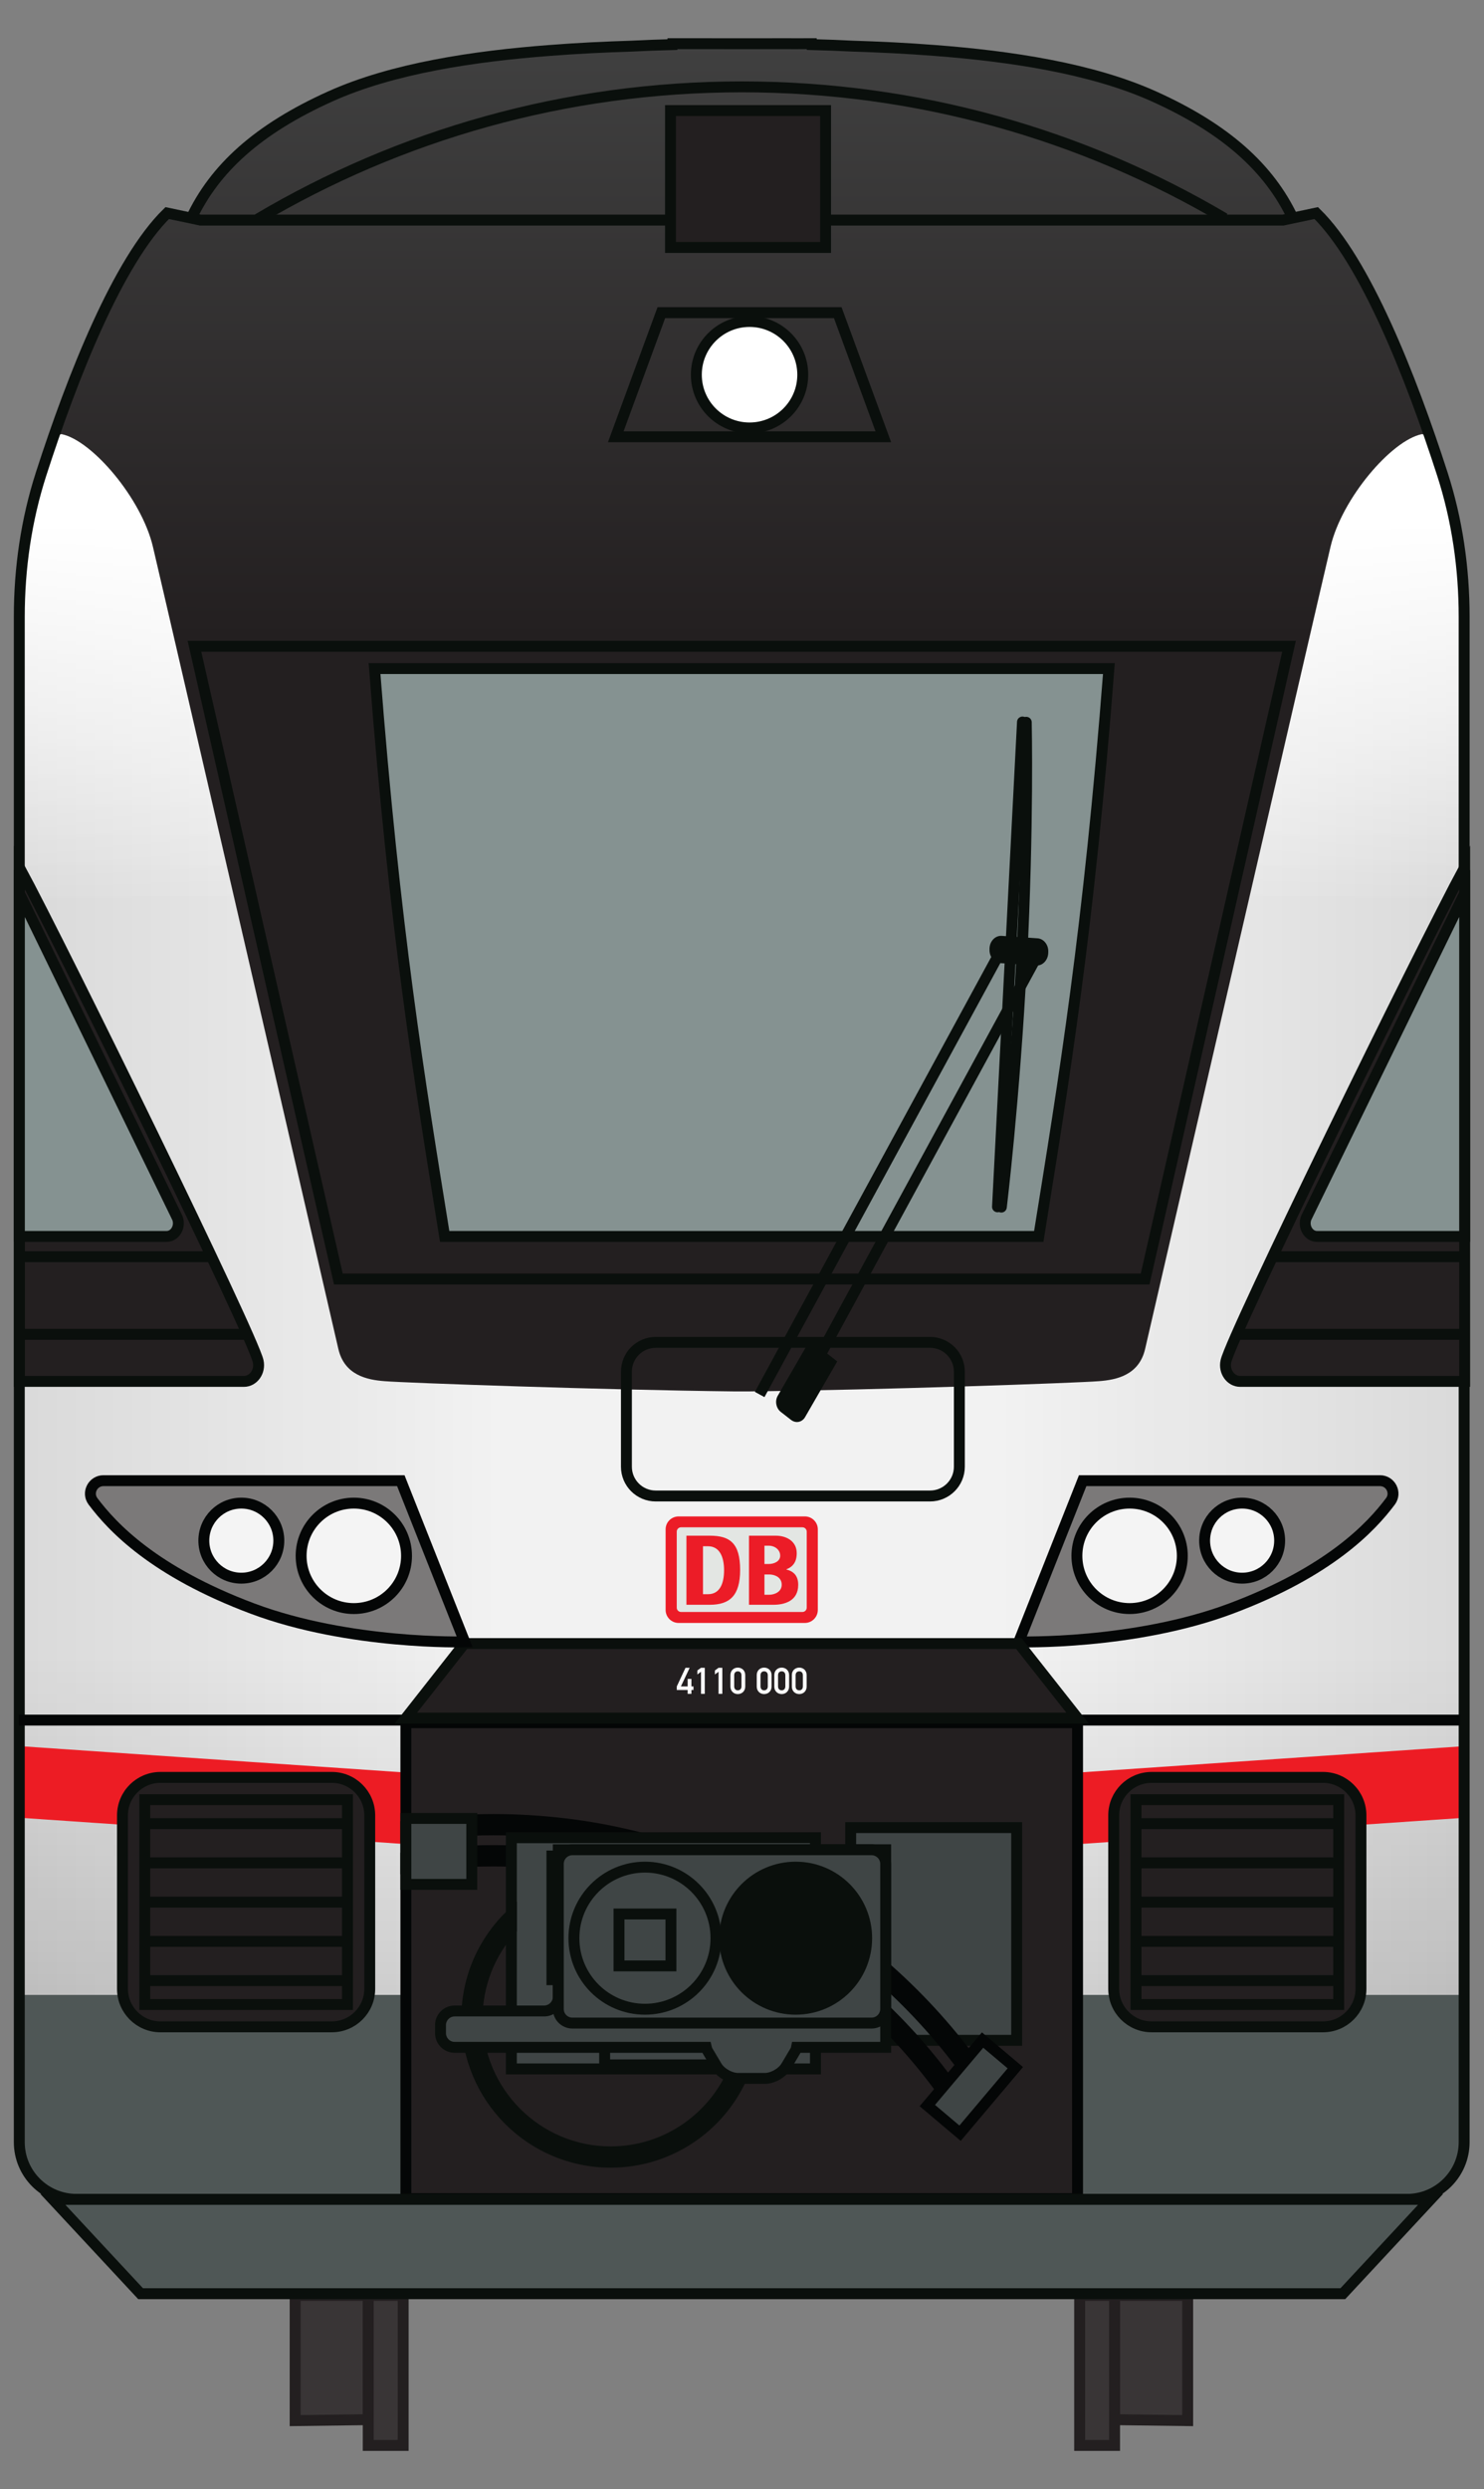 <svg width="34" height="57" viewBox="0 0 34 57" fill="none" xmlns="http://www.w3.org/2000/svg">
	<rect x="0" y="0" width="34" height="57" fill="#808080" stroke="none"/>
	<path d="M8.437 55.41L6.762 55.432V52.565H8.437V55.41Z" fill="#393536" />
	<path d="M8.437 55.41L6.762 55.432V52.565H8.437V55.41Z" stroke="#231F20"
		stroke-width="0.25" stroke-miterlimit="3.864" />
	<path d="M8.437 56H9.237V52.565H8.437V56Z" fill="#393536" />
	<path d="M8.437 56H9.237V52.565H8.437V56Z" stroke="#231F20" stroke-width="0.25"
		stroke-miterlimit="3.864" />
	<path d="M25.536 55.41L27.211 55.432V52.565H25.536V55.41Z" fill="#393536" />
	<path d="M25.536 55.41L27.211 55.432V52.565H25.536V55.41Z" stroke="#231F20"
		stroke-width="0.25" stroke-miterlimit="3.864" />
	<path d="M25.536 56H24.736V52.565H25.536V56Z" fill="#393536" />
	<path d="M25.536 56H24.736V52.565H25.536V56Z" stroke="#231F20" stroke-width="0.25"
		stroke-miterlimit="3.864" />
	<path
		d="M33.045 10.852C32.326 8.625 31.28 5.976 30.156 4.879L29.395 5.04L18.921 4.888L18.914 4.831L16.993 4.859L15.072 4.831L15.066 4.888L4.592 5.04L3.831 4.879C2.707 5.976 1.66 8.625 0.942 10.852C0.602 11.906 0.442 13.014 0.442 14.122V49.055C0.442 49.778 1.029 50.365 1.753 50.365H10.151H23.836H32.235C32.958 50.365 33.545 49.778 33.545 49.055V14.122C33.545 13.014 33.386 11.906 33.045 10.852Z"
		fill="white" />
	<path
		d="M33.045 10.852C32.326 8.625 31.28 5.976 30.156 4.879L29.395 5.04L18.921 4.888L18.914 4.831L16.993 4.859L15.072 4.831L15.066 4.888L4.592 5.04L3.831 4.879C2.707 5.976 1.66 8.625 0.942 10.852C0.602 11.906 0.442 13.014 0.442 14.122V49.055C0.442 49.778 1.029 50.365 1.753 50.365H10.151H23.836H32.235C32.958 50.365 33.545 49.778 33.545 49.055V14.122C33.545 13.014 33.386 11.906 33.045 10.852Z"
		fill="url(#paint0_linear_14_58)" />
	<path
		d="M33.045 10.852C32.326 8.625 31.28 5.976 30.156 4.879L29.395 5.04L18.921 4.888L18.914 4.831L16.993 4.859L15.072 4.831L15.066 4.888L4.592 5.04L3.831 4.879C2.707 5.976 1.66 8.625 0.942 10.852C0.602 11.906 0.442 13.014 0.442 14.122V49.055C0.442 49.778 1.029 50.365 1.753 50.365H10.151H23.836H32.235C32.958 50.365 33.545 49.778 33.545 49.055V14.122C33.545 13.014 33.386 11.906 33.045 10.852Z"
		fill="url(#paint1_linear_14_58)" />
	<path
		d="M33.045 10.852C32.326 8.625 31.28 5.976 30.156 4.879L29.395 5.04L18.921 4.888L18.914 4.831L16.993 4.859L15.072 4.831L15.066 4.888L4.592 5.04L3.831 4.879C2.707 5.976 1.66 8.625 0.942 10.852C0.602 11.906 0.442 13.014 0.442 14.122V49.055C0.442 49.778 1.029 50.365 1.753 50.365H10.151H23.836H32.235C32.958 50.365 33.545 49.778 33.545 49.055V14.122C33.545 13.014 33.386 11.906 33.045 10.852Z"
		fill="url(#paint2_linear_14_58)" />
	<path d="M33.559 39.986L24.724 40.59V42.229L33.559 41.626V39.986Z" fill="#ED1C24" />
	<path d="M0.447 39.986L9.282 40.59V42.229L0.447 41.626V39.986Z" fill="#ED1C24" />
	<path
		d="M0.442 45.683V49.055C0.442 49.779 1.029 50.365 1.753 50.365H10.151H23.836H32.235C32.958 50.365 33.545 49.779 33.545 49.055V45.683H0.442Z"
		fill="#4F5756" />
	<path
		d="M32.664 9.953C31.98 7.971 31.096 5.92 30.157 4.981L29.396 5.146L18.921 4.989L18.916 4.931L16.994 4.96L15.073 4.931H15.072L15.066 4.989L4.593 5.146L3.832 4.981H3.831C2.892 5.92 2.008 7.971 1.323 9.953C1.323 9.954 1.324 9.954 1.323 9.955L1.413 9.942C2.11 10.085 3.241 11.414 3.502 12.515C3.813 13.827 7.745 30.859 7.751 30.886C7.89 31.495 8.413 31.599 8.813 31.629C9.315 31.669 13.808 31.829 16.822 31.863C16.858 31.864 17.129 31.864 17.166 31.863C20.18 31.829 24.674 31.669 25.175 31.629C25.575 31.599 26.098 31.495 26.237 30.886C26.244 30.859 30.174 13.827 30.485 12.515C30.746 11.414 31.878 10.085 32.575 9.942L32.664 9.955C32.664 9.954 32.664 9.954 32.663 9.953H32.664Z"
		fill="url(#paint3_linear_14_58)" />
	<path
		d="M30.158 8.01C30.198 5.281 29.321 3.508 26.438 2.208C25.012 1.565 23.142 1.286 21.408 1.154C20.775 1.105 20.147 1.075 19.545 1.057C19.229 1.041 18.913 1.029 18.599 1.02L18.597 1H18.579C18.433 1 18.283 1 18.136 1H18.118C17.75 1 17.377 1 17.002 1.001C16.628 1 16.255 1 15.886 1H15.869C15.721 1 15.572 1 15.425 1H15.408L15.406 1.02C15.092 1.029 14.776 1.041 14.459 1.057C13.857 1.075 13.23 1.105 12.597 1.154C10.863 1.286 8.993 1.565 7.567 2.208C4.684 3.508 3.807 5.281 3.847 8.01C3.842 8.381 3.857 8.785 3.894 9.233C3.893 9.234 3.893 9.235 3.893 9.236C3.957 11.434 4.59 14.577 5.489 18.546C7.649 28.076 8.27 29.15 8.27 29.15H25.735C25.735 29.15 26.356 28.076 28.516 18.546C29.415 14.577 30.048 11.434 30.111 9.236V9.233C30.148 8.785 30.163 8.381 30.158 8.01Z"
		fill="url(#paint4_linear_14_58)" />
	<path
		d="M0.444 19.861C1.475 21.774 5.781 30.567 5.915 31.173C5.967 31.408 5.806 31.634 5.588 31.634H0.444V19.861Z"
		fill="#231F20" />
	<path
		d="M0.444 19.861C1.475 21.774 5.781 30.567 5.915 31.173C5.967 31.408 5.806 31.634 5.588 31.634H0.444V19.861Z"
		stroke="#0A0F0C" stroke-width="0.25" stroke-miterlimit="10" />
	<path
		d="M33.045 10.852C32.326 8.625 31.28 5.976 30.156 4.879L29.395 5.04H4.592L3.831 4.879C2.707 5.976 1.66 8.625 0.942 10.852C0.602 11.906 0.442 13.014 0.442 14.122V49.055C0.442 49.778 1.029 50.365 1.753 50.365H10.151H23.836H32.235C32.958 50.365 33.545 49.778 33.545 49.055V14.122C33.545 13.014 33.386 11.906 33.045 10.852Z"
		stroke="#0A0F0C" stroke-width="0.25" stroke-miterlimit="10" />
	<path
		d="M0.444 28.314H3.816C4.012 28.314 4.143 28.089 4.063 27.889L0.444 20.457V28.314Z"
		fill="#859291" />
	<path
		d="M0.444 28.314H3.816C4.012 28.314 4.143 28.089 4.063 27.889L0.444 20.457V28.314Z"
		stroke="#0A0F0C" stroke-width="0.25" stroke-miterlimit="10" />
	<path
		d="M33.557 19.861C32.527 21.774 28.221 30.567 28.087 31.173C28.035 31.408 28.196 31.634 28.414 31.634H33.557V19.861Z"
		fill="#231F20" />
	<path
		d="M33.557 19.861C32.527 21.774 28.221 30.567 28.087 31.173C28.035 31.408 28.196 31.634 28.414 31.634H33.557V19.861Z"
		stroke="#0A0F0C" stroke-width="0.25" stroke-miterlimit="10" />
	<path
		d="M33.557 28.314H30.174C29.979 28.314 29.848 28.089 29.927 27.889L33.557 20.457V28.314Z"
		fill="#859291" />
	<path
		d="M33.557 28.314H30.174C29.979 28.314 29.848 28.089 29.927 27.889L33.557 20.457V28.314Z"
		stroke="#0A0F0C" stroke-width="0.25" stroke-miterlimit="10" />
	<path
		d="M24.805 33.907H31.616C31.861 33.907 32.003 34.185 31.856 34.381C31.413 34.972 30.461 35.989 28.202 36.836C25.973 37.672 23.342 37.598 23.342 37.598L24.805 33.907Z"
		fill="#7B7979" />
	<path
		d="M24.805 33.907H31.616C31.861 33.907 32.003 34.185 31.856 34.381C31.413 34.972 30.461 35.989 28.202 36.836C25.973 37.672 23.342 37.598 23.342 37.598L24.805 33.907Z"
		stroke="#040606" stroke-width="0.25" stroke-miterlimit="10" />
	<path
		d="M27.088 35.629C27.088 36.296 26.548 36.836 25.881 36.836C25.214 36.836 24.673 36.296 24.673 35.629C24.673 34.961 25.214 34.421 25.881 34.421C26.548 34.421 27.088 34.961 27.088 35.629Z"
		fill="#F4F4F4" />
	<path
		d="M27.088 35.629C27.088 36.296 26.548 36.836 25.881 36.836C25.214 36.836 24.673 36.296 24.673 35.629C24.673 34.961 25.214 34.421 25.881 34.421C26.548 34.421 27.088 34.961 27.088 35.629Z"
		stroke="#040606" stroke-width="0.25" stroke-miterlimit="10" />
	<path
		d="M29.318 35.28C29.318 35.755 28.933 36.14 28.458 36.14C27.984 36.14 27.599 35.755 27.599 35.28C27.599 34.805 27.984 34.421 28.458 34.421C28.933 34.421 29.318 34.805 29.318 35.28Z"
		fill="#F4F4F4" />
	<path
		d="M29.318 35.28C29.318 35.755 28.933 36.14 28.458 36.14C27.984 36.14 27.599 35.755 27.599 35.28C27.599 34.805 27.984 34.421 28.458 34.421C28.933 34.421 29.318 34.805 29.318 35.28Z"
		stroke="#040606" stroke-width="0.25" stroke-miterlimit="10" />
	<path d="M0.431 39.39H33.45" stroke="#040606" stroke-width="0.25" stroke-miterlimit="10" />
	<path
		d="M7.602 46.414H3.676C3.196 46.414 2.806 46.025 2.806 45.545V41.572C2.806 41.091 3.196 40.702 3.676 40.702H7.602C8.082 40.702 8.471 41.091 8.471 41.572V45.545C8.471 46.025 8.082 46.414 7.602 46.414Z"
		fill="#231F20" />
	<path
		d="M7.602 46.414H3.676C3.196 46.414 2.806 46.025 2.806 45.545V41.572C2.806 41.091 3.196 40.702 3.676 40.702H7.602C8.082 40.702 8.471 41.091 8.471 41.572V45.545C8.471 46.025 8.082 46.414 7.602 46.414Z"
		stroke="#0A0F0C" stroke-width="0.25" stroke-miterlimit="10" />
	<path d="M3.41 41.761H7.868H3.41Z" fill="#231F20" />
	<path d="M3.41 41.761H7.868" stroke="#0A0F0C" stroke-width="0.25" stroke-miterlimit="10" />
	<path d="M3.41 42.659H7.868H3.41Z" fill="#231F20" />
	<path d="M3.41 42.659H7.868" stroke="#0A0F0C" stroke-width="0.25" stroke-miterlimit="10" />
	<path d="M3.41 43.558H7.868H3.41Z" fill="#231F20" />
	<path d="M3.41 43.558H7.868" stroke="#0A0F0C" stroke-width="0.25" stroke-miterlimit="10" />
	<path d="M3.41 44.457H7.868H3.41Z" fill="#231F20" />
	<path d="M3.41 44.457H7.868" stroke="#0A0F0C" stroke-width="0.25" stroke-miterlimit="10" />
	<path d="M3.41 45.356H7.868H3.41Z" fill="#231F20" />
	<path d="M3.41 45.356H7.868" stroke="#0A0F0C" stroke-width="0.25" stroke-miterlimit="10" />
	<path d="M7.961 45.903H3.317V41.212H7.961V45.903Z" stroke="#0A0F0C" stroke-width="0.25"
		stroke-miterlimit="10" />
	<path
		d="M30.311 46.414H26.386C25.905 46.414 25.516 46.025 25.516 45.545V41.572C25.516 41.091 25.905 40.702 26.386 40.702H30.311C30.792 40.702 31.181 41.091 31.181 41.572V45.545C31.181 46.025 30.792 46.414 30.311 46.414Z"
		fill="#231F20" />
	<path
		d="M30.311 46.414H26.386C25.905 46.414 25.516 46.025 25.516 45.545V41.572C25.516 41.091 25.905 40.702 26.386 40.702H30.311C30.792 40.702 31.181 41.091 31.181 41.572V45.545C31.181 46.025 30.792 46.414 30.311 46.414Z"
		stroke="#0A0F0C" stroke-width="0.25" stroke-miterlimit="10" />
	<path d="M26.119 41.761H30.578H26.119Z" fill="#231F20" />
	<path d="M26.119 41.761H30.578" stroke="#0A0F0C" stroke-width="0.25" stroke-miterlimit="10" />
	<path d="M26.119 42.659H30.578H26.119Z" fill="#231F20" />
	<path d="M26.119 42.659H30.578" stroke="#0A0F0C" stroke-width="0.25" stroke-miterlimit="10" />
	<path d="M26.119 43.558H30.578H26.119Z" fill="#231F20" />
	<path d="M26.119 43.558H30.578" stroke="#0A0F0C" stroke-width="0.25" stroke-miterlimit="10" />
	<path d="M26.119 44.457H30.578H26.119Z" fill="#231F20" />
	<path d="M26.119 44.457H30.578" stroke="#0A0F0C" stroke-width="0.25" stroke-miterlimit="10" />
	<path d="M26.119 45.356H30.578H26.119Z" fill="#231F20" />
	<path d="M26.119 45.356H30.578" stroke="#0A0F0C" stroke-width="0.25" stroke-miterlimit="10" />
	<path d="M30.671 45.903H26.027V41.212H30.671V45.903Z" stroke="#0A0F0C" stroke-width="0.25"
		stroke-miterlimit="10" />
	<path
		d="M19.194 7.16H18.706H15.641H15.152L14.108 10.002H15.641H18.706H20.238L19.194 7.16Z"
		stroke="#0A0F0C" stroke-width="0.25" stroke-miterlimit="10" />
	<path
		d="M18.392 8.581C18.392 9.255 17.846 9.8 17.173 9.8C16.5 9.8 15.954 9.255 15.954 8.581C15.954 7.908 16.5 7.362 17.173 7.362C17.846 7.362 18.392 7.908 18.392 8.581Z"
		fill="white" />
	<path
		d="M18.392 8.581C18.392 9.255 17.846 9.8 17.173 9.8C16.5 9.8 15.954 9.255 15.954 8.581C15.954 7.908 16.5 7.362 17.173 7.362C17.846 7.362 18.392 7.908 18.392 8.581Z"
		stroke="#0A0F0C" stroke-width="0.25" stroke-miterlimit="10" />
	<path d="M24.688 50.347H9.299V39.449H24.688V50.347Z" fill="#231F20" />
	<path d="M24.688 50.348H9.299V39.449H24.688V50.348Z" stroke="#040606" stroke-width="0.25"
		stroke-miterlimit="10" />
	<path d="M19.49 46.723H23.293V41.852H19.49V46.723Z" fill="#3F4545" />
	<path d="M19.49 46.723H23.293V41.852H19.49V46.723Z" stroke="#0A0F0C" stroke-width="0.25" />
	<path
		d="M22.027 47.292L22.188 47.101C19.696 43.803 15.75 41.666 11.299 41.666C10.619 41.666 9.952 41.717 9.299 41.813V42.053C9.951 41.955 10.619 41.903 11.299 41.903C15.685 41.903 19.578 44.026 22.027 47.292Z"
		fill="#4F4C4D" />
	<path
		d="M22.027 47.292L22.188 47.101C19.696 43.803 15.75 41.666 11.299 41.666C10.619 41.666 9.952 41.717 9.299 41.813V42.053C9.951 41.955 10.619 41.903 11.299 41.903C15.685 41.903 19.578 44.026 22.027 47.292Z"
		stroke="#040606" stroke-width="0.25" stroke-miterlimit="10" />
	<path
		d="M21.559 47.846L21.715 47.662C19.357 44.462 15.569 42.378 11.299 42.378C10.619 42.378 9.951 42.431 9.299 42.533V42.774C9.95 42.671 10.618 42.616 11.299 42.616C15.51 42.616 19.247 44.679 21.559 47.846Z"
		fill="#4F4C4D" />
	<path
		d="M21.559 47.846L21.715 47.662C19.357 44.462 15.569 42.378 11.299 42.378C10.619 42.378 9.951 42.431 9.299 42.533V42.774C9.95 42.671 10.618 42.616 11.299 42.616C15.51 42.616 19.247 44.679 21.559 47.846Z"
		stroke="#040606" stroke-width="0.25" stroke-miterlimit="10" />
	<path d="M11.716 47.378H18.683V42.083H11.716V47.378Z" fill="#3F4545" />
	<path d="M11.716 47.378H18.683V42.083H11.716V47.378Z" stroke="#0A0F0C" stroke-width="0.25" />
	<path d="M12.645 42.502H16.639V45.335H12.645V42.502Z" stroke="#0A0F0C" stroke-width="0.25" />
	<path d="M17.939 47.285H13.853V45.799H17.939V47.285Z" stroke="#0A0F0C" stroke-width="0.25" />
	<path d="M10.809 43.152H9.299V41.642H10.809V43.152Z" fill="#3F4545" />
	<path d="M10.809 43.152H9.299V41.642H10.809V43.152Z" stroke="#0A0F0C" stroke-width="0.25" />
	<path
		d="M16.128 43.291C16.128 43.496 15.962 43.663 15.756 43.663C15.551 43.663 15.385 43.496 15.385 43.291C15.385 43.086 15.551 42.919 15.756 42.919C15.962 42.919 16.128 43.086 16.128 43.291Z"
		stroke="#0A0F0C" stroke-width="0.25" />
	<path
		d="M16.128 44.267C16.128 44.472 15.962 44.638 15.756 44.638C15.551 44.638 15.385 44.472 15.385 44.267C15.385 44.061 15.551 43.895 15.756 43.895C15.962 43.895 16.128 44.061 16.128 44.267Z"
		stroke="#0A0F0C" stroke-width="0.25" />
	<path d="M13.017 45.01H13.389V42.641H13.017V45.01Z" stroke="#0A0F0C" stroke-width="0.25" />
	<path
		d="M16.822 47.378C16.363 48.491 15.268 49.277 13.992 49.277C12.304 49.277 10.932 47.904 10.932 46.217C10.932 45.434 11.231 44.72 11.717 44.179V43.835C11.088 44.435 10.695 45.28 10.695 46.217C10.695 48.038 12.171 49.514 13.992 49.514C15.404 49.514 16.605 48.626 17.075 47.378H16.822Z"
		fill="#3F4545" />
	<path
		d="M16.822 47.378C16.363 48.491 15.268 49.277 13.992 49.277C12.304 49.277 10.932 47.904 10.932 46.217C10.932 45.434 11.231 44.72 11.717 44.179V43.835C11.088 44.435 10.695 45.28 10.695 46.217C10.695 48.038 12.171 49.514 13.992 49.514C15.404 49.514 16.605 48.626 17.075 47.378H16.822Z"
		stroke="#0A0F0C" stroke-width="0.25" />
	<path d="M23.262 47.35L21.996 48.85L21.246 48.217L22.512 46.717L23.262 47.35Z"
		fill="#3F4545" />
	<path d="M23.262 47.35L21.996 48.85L21.246 48.217L22.512 46.717L23.262 47.35Z"
		stroke="#040606" stroke-width="0.25" stroke-miterlimit="10" />
	<path
		d="M20.292 42.359H12.791V45.727C12.791 45.905 12.645 46.051 12.467 46.051H10.416C10.239 46.051 10.093 46.196 10.093 46.373V46.56C10.093 46.738 10.239 46.884 10.416 46.884H16.182C16.188 46.91 16.194 46.935 16.21 46.963L16.42 47.317C16.511 47.47 16.73 47.595 16.908 47.595H17.525C17.703 47.595 17.922 47.47 18.013 47.317L18.223 46.963C18.24 46.935 18.245 46.91 18.25 46.884H20.292V42.359Z"
		fill="#3F4545" />
	<path
		d="M20.292 42.359H12.791V45.727C12.791 45.905 12.645 46.051 12.467 46.051H10.416C10.239 46.051 10.093 46.196 10.093 46.373V46.56C10.093 46.738 10.239 46.884 10.416 46.884H16.182C16.188 46.91 16.194 46.935 16.21 46.963L16.42 47.317C16.511 47.47 16.73 47.595 16.908 47.595H17.525C17.703 47.595 17.922 47.47 18.013 47.317L18.223 46.963C18.24 46.935 18.245 46.91 18.25 46.884H20.292V42.359Z"
		stroke="#0A0F0C" stroke-width="0.25" />
	<path
		d="M20.292 46.005C20.292 46.183 20.147 46.328 19.968 46.328H13.113C12.935 46.328 12.791 46.183 12.791 46.005V42.683C12.791 42.505 12.935 42.359 13.113 42.359H19.968C20.147 42.359 20.292 42.505 20.292 42.683V46.005Z"
		fill="#3F4545" />
	<path
		d="M20.292 46.005C20.292 46.183 20.147 46.328 19.968 46.328H13.113C12.935 46.328 12.791 46.183 12.791 46.005V42.683C12.791 42.505 12.935 42.359 13.113 42.359H19.968C20.147 42.359 20.292 42.505 20.292 42.683V46.005Z"
		stroke="#0A0F0C" stroke-width="0.25" />
	<path
		d="M16.404 44.384C16.404 45.283 15.675 46.011 14.777 46.011C13.878 46.011 13.149 45.283 13.149 44.384C13.149 43.486 13.878 42.757 14.777 42.757C15.675 42.757 16.404 43.486 16.404 44.384Z"
		stroke="#0A0F0C" stroke-width="0.25" />
	<path
		d="M19.856 44.384C19.856 45.283 19.128 46.011 18.23 46.011C17.33 46.011 16.602 45.283 16.602 44.384C16.602 43.486 17.33 42.757 18.23 42.757C19.128 42.757 19.856 43.486 19.856 44.384Z"
		fill="#0A0F0C" />
	<path
		d="M19.856 44.384C19.856 45.283 19.128 46.011 18.23 46.011C17.33 46.011 16.602 45.283 16.602 44.384C16.602 43.486 17.33 42.757 18.23 42.757C19.128 42.757 19.856 43.486 19.856 44.384Z"
		stroke="#0A0F0C" stroke-width="0.25" />
	<path d="M15.372 45.019H14.182V43.83H15.372V45.019Z" stroke="#0A0F0C" stroke-width="0.25" />
	<path d="M10.641 37.637L9.299 39.344H24.688L23.342 37.637H10.641Z" fill="#231F20" />
	<path d="M10.641 37.637L9.299 39.344H24.688L23.342 37.637H10.641Z" stroke="#0A0F0C"
		stroke-width="0.25" stroke-miterlimit="10" />
	<path
		d="M28.597 50.365H5.391H1.211L3.221 52.525H5.391H28.597H30.766L32.776 50.365H28.597Z"
		fill="#4F5756" />
	<path
		d="M28.597 50.365H5.391H1.211L3.221 52.525H5.391H28.597H30.766L32.776 50.365H28.597Z"
		stroke="#0A0F0C" stroke-width="0.25" stroke-miterlimit="10" />
	<path
		d="M21.309 34.258H15.023C14.652 34.258 14.352 33.958 14.352 33.587V31.412C14.352 31.041 14.652 30.74 15.023 30.74H21.309C21.679 30.74 21.98 31.041 21.98 31.412V33.587C21.98 33.958 21.679 34.258 21.309 34.258Z"
		stroke="#0A0F0C" stroke-width="0.25" stroke-miterlimit="10" />
	<path
		d="M5.903 5.019C9.152 3.094 12.944 1.989 16.994 1.989C21.033 1.989 24.815 3.087 28.058 5.003"
		stroke="#0A0F0C" stroke-width="0.25" stroke-miterlimit="10" />
	<path
		d="M9.183 33.907H2.372C2.126 33.907 1.984 34.185 2.131 34.381C2.575 34.972 3.526 35.989 5.785 36.836C8.014 37.672 10.646 37.598 10.646 37.598L9.183 33.907Z"
		fill="#7B7979" />
	<path
		d="M9.183 33.907H2.372C2.126 33.907 1.984 34.185 2.131 34.381C2.575 34.972 3.526 35.989 5.785 36.836C8.014 37.672 10.646 37.598 10.646 37.598L9.183 33.907Z"
		stroke="#040606" stroke-width="0.25" stroke-miterlimit="10" />
	<path
		d="M6.899 35.629C6.899 36.296 7.44 36.836 8.106 36.836C8.773 36.836 9.314 36.296 9.314 35.629C9.314 34.961 8.773 34.421 8.106 34.421C7.44 34.421 6.899 34.961 6.899 35.629Z"
		fill="#F4F4F4" />
	<path
		d="M6.899 35.629C6.899 36.296 7.44 36.836 8.106 36.836C8.773 36.836 9.314 36.296 9.314 35.629C9.314 34.961 8.773 34.421 8.106 34.421C7.44 34.421 6.899 34.961 6.899 35.629Z"
		stroke="#040606" stroke-width="0.25" stroke-miterlimit="10" />
	<path
		d="M4.67 35.28C4.67 35.755 5.054 36.14 5.529 36.14C6.003 36.14 6.388 35.755 6.388 35.28C6.388 34.805 6.003 34.421 5.529 34.421C5.054 34.421 4.67 34.805 4.67 35.28Z"
		fill="#F4F4F4" />
	<path
		d="M4.67 35.28C4.67 35.755 5.054 36.14 5.529 36.14C6.003 36.14 6.388 35.755 6.388 35.28C6.388 34.805 6.003 34.421 5.529 34.421C5.054 34.421 4.67 34.805 4.67 35.28Z"
		stroke="#040606" stroke-width="0.25" stroke-miterlimit="10" />
	<path
		d="M8.581 15.31C9.045 21.314 9.602 24.68 10.188 28.314H23.799C24.384 24.68 24.942 21.314 25.406 15.31H8.581Z"
		fill="#859291" />
	<path
		d="M8.581 15.31C9.045 21.314 9.602 24.68 10.188 28.314H23.799C24.384 24.68 24.942 21.314 25.406 15.31H8.581Z"
		stroke="#0A0F0C" stroke-width="0.25" stroke-miterlimit="10" />
	<path
		d="M24.016 21.828C24.008 21.993 23.883 22.12 23.739 22.11L22.917 22.055C22.773 22.045 22.662 21.902 22.671 21.737L22.671 21.713C22.68 21.548 22.805 21.422 22.949 21.431L23.771 21.487C23.915 21.497 24.026 21.639 24.017 21.804L24.016 21.828Z"
		fill="#0A0F0C" />
	<path d="M18.269 31.992L23.811 21.8" stroke="#0A0F0C" stroke-width="0.25"
		stroke-linecap="round" />
	<path d="M17.405 31.934L22.947 21.741" stroke="#0A0F0C" stroke-width="0.25" />
	<path
		d="M18.556 30.689L17.818 31.965C17.749 32.084 17.781 32.25 17.89 32.334L18.123 32.515C18.231 32.6 18.376 32.571 18.445 32.452L19.182 31.176L18.556 30.689Z"
		fill="#0A0F0C" />
	<path
		d="M23.513 16.54C23.513 16.54 23.566 18.91 23.405 22.026C23.245 25.142 22.942 27.642 22.942 27.642"
		stroke="#0A0F0C" stroke-width="0.25" stroke-linecap="round" />
	<path d="M23.426 16.534L22.854 27.636" stroke="#0A0F0C" stroke-width="0.25"
		stroke-linecap="round" />
	<path d="M7.752 29.289H26.236L29.533 14.8H4.455L7.752 29.289Z" stroke="#0A0F0C"
		stroke-width="0.25" stroke-miterlimit="10" />
	<path d="M29.116 28.778H33.569" stroke="#0A0F0C" stroke-width="0.25" stroke-miterlimit="10" />
	<path d="M0.432 28.778H4.914" stroke="#0A0F0C" stroke-width="0.25" stroke-miterlimit="10" />
	<path d="M28.317 30.556H33.569" stroke="#0A0F0C" stroke-width="0.25" stroke-miterlimit="10" />
	<path d="M0.452 30.556H5.644" stroke="#0A0F0C" stroke-width="0.25" stroke-miterlimit="10" />
	<path d="M18.915 5.667H15.362V2.533H18.915V5.667Z" fill="#231F20" />
	<path d="M18.915 5.667H15.362V2.532H18.915V5.667Z" stroke="#0A0F0C" stroke-width="0.25"
		stroke-miterlimit="10" />
	<path
		d="M29.62 4.993C29.079 3.85 28.087 2.951 26.438 2.208C25.012 1.565 23.142 1.286 21.408 1.155C20.775 1.105 20.147 1.076 19.545 1.057C19.229 1.041 18.913 1.029 18.599 1.021L18.597 1H18.579C18.433 1 18.284 1.001 18.136 1.001L18.119 1C17.75 1 17.377 1 17.002 1.001C16.628 1 16.255 1 15.886 1H15.869C15.721 1 15.572 1 15.425 1H15.408L15.406 1.021C15.092 1.029 14.776 1.041 14.459 1.057C13.857 1.076 13.231 1.105 12.597 1.155C10.863 1.286 8.993 1.565 7.567 2.208C5.911 2.954 4.917 3.857 4.378 5.008"
		stroke="#0A0F0C" stroke-width="0.25" stroke-miterlimit="10" />
	<path
		d="M15.548 34.726H18.44C18.604 34.726 18.737 34.858 18.737 35.021V36.867C18.737 37.031 18.604 37.165 18.44 37.165H15.548C15.383 37.165 15.25 37.031 15.25 36.867V35.021C15.25 34.858 15.383 34.726 15.548 34.726Z"
		fill="#EC1C27" />
	<path
		d="M15.604 34.975H18.384C18.438 34.975 18.483 35.019 18.483 35.074V36.815C18.483 36.87 18.438 36.914 18.384 36.914H15.604C15.549 36.914 15.505 36.87 15.505 36.815V35.074C15.505 35.019 15.549 34.975 15.604 34.975Z"
		fill="#E3E6E3" />
	<path
		d="M15.727 36.749H16.261C16.715 36.749 16.957 36.544 16.957 35.952C16.957 35.339 16.725 35.167 16.261 35.167H15.727V36.749Z"
		fill="#EC1C27" />
	<path
		d="M17.16 36.749H17.722C17.961 36.749 18.288 36.671 18.288 36.292C18.288 36.099 18.196 35.985 18.017 35.942V35.937C18.167 35.879 18.254 35.768 18.254 35.567C18.254 35.296 18.021 35.167 17.773 35.167H17.16V36.749Z"
		fill="#EC1C27" />
	<path
		d="M16.106 35.409H16.221C16.481 35.409 16.589 35.643 16.589 35.957C16.589 36.273 16.486 36.507 16.221 36.507H16.106V35.409Z"
		fill="#E3E6E3" />
	<path
		d="M17.514 36.055H17.624C17.747 36.055 17.91 36.117 17.91 36.29C17.91 36.451 17.749 36.52 17.62 36.52H17.514V36.055Z"
		fill="#E3E6E3" />
	<path
		d="M17.514 35.396H17.619C17.736 35.396 17.875 35.478 17.875 35.625C17.875 35.759 17.73 35.815 17.614 35.815H17.514V35.396Z"
		fill="#E3E6E3" />
	<path
		d="M15.506 38.619L15.706 38.192H15.801L15.6 38.619H15.755V38.447H15.841V38.619H15.888V38.7H15.841V38.789H15.755V38.7H15.506V38.619Z"
		fill="white" />
	<path d="M16.061 38.283L15.977 38.345V38.254L16.061 38.192H16.147V38.789H16.061V38.283Z"
		fill="white" />
	<path d="M16.463 38.283L16.379 38.345V38.254L16.463 38.192H16.549V38.789H16.463V38.283Z"
		fill="white" />
	<path
		d="M16.988 38.364C16.988 38.306 16.954 38.273 16.904 38.273C16.854 38.273 16.821 38.306 16.821 38.364V38.617C16.821 38.675 16.854 38.708 16.904 38.708C16.954 38.708 16.988 38.675 16.988 38.617V38.364ZM16.735 38.359C16.735 38.25 16.816 38.188 16.904 38.188C16.992 38.188 17.074 38.25 17.074 38.359V38.622C17.074 38.731 16.992 38.794 16.904 38.794C16.816 38.794 16.735 38.731 16.735 38.622V38.359Z"
		fill="white" />
	<path
		d="M17.591 38.364C17.591 38.306 17.557 38.273 17.507 38.273C17.457 38.273 17.424 38.306 17.424 38.364V38.617C17.424 38.675 17.457 38.708 17.507 38.708C17.557 38.708 17.591 38.675 17.591 38.617V38.364ZM17.338 38.359C17.338 38.25 17.419 38.188 17.507 38.188C17.595 38.188 17.677 38.25 17.677 38.359V38.622C17.677 38.731 17.595 38.794 17.507 38.794C17.419 38.794 17.338 38.731 17.338 38.622V38.359Z"
		fill="white" />
	<path
		d="M17.993 38.364C17.993 38.306 17.959 38.273 17.91 38.273C17.859 38.273 17.826 38.306 17.826 38.364V38.617C17.826 38.675 17.859 38.708 17.91 38.708C17.959 38.708 17.993 38.675 17.993 38.617V38.364ZM17.74 38.359C17.74 38.25 17.821 38.188 17.91 38.188C17.997 38.188 18.079 38.25 18.079 38.359V38.622C18.079 38.731 17.997 38.794 17.91 38.794C17.821 38.794 17.74 38.731 17.74 38.622V38.359Z"
		fill="white" />
	<path
		d="M18.395 38.364C18.395 38.306 18.362 38.273 18.312 38.273C18.261 38.273 18.228 38.306 18.228 38.364V38.617C18.228 38.675 18.261 38.708 18.312 38.708C18.362 38.708 18.395 38.675 18.395 38.617V38.364ZM18.142 38.359C18.142 38.25 18.223 38.188 18.312 38.188C18.4 38.188 18.481 38.25 18.481 38.359V38.622C18.481 38.731 18.4 38.794 18.312 38.794C18.223 38.794 18.142 38.731 18.142 38.622V38.359Z"
		fill="white" />
	<defs>
		<linearGradient id="paint0_linear_14_58" x1="0.442" y1="27.598" x2="33.545" y2="27.598"
			gradientUnits="userSpaceOnUse">
			<stop stop-opacity="0.1" />
			<stop offset="0.333" stop-opacity="0" />
			<stop offset="0.677" stop-opacity="0" />
			<stop offset="1" stop-opacity="0.1" />
		</linearGradient>
		<linearGradient id="paint1_linear_14_58" x1="16.994" y1="50.365" x2="16.994" y2="9.977"
			gradientUnits="userSpaceOnUse">
			<stop offset="0.076" stop-opacity="0.2" />
			<stop offset="0.31" stop-opacity="0.05" />
			<stop offset="0.735" stop-opacity="0.05" />
			<stop offset="0.952" stop-opacity="0" />
		</linearGradient>
		<linearGradient id="paint2_linear_14_58" x1="16.994" y1="50.365" x2="16.994" y2="9.977"
			gradientUnits="userSpaceOnUse">
			<stop offset="0.735" stop-color="white" stop-opacity="0" />
			<stop offset="0.952" stop-color="white" />
		</linearGradient>
		<linearGradient id="paint3_linear_14_58" x1="16.994" y1="14.625" x2="16.994" y2="1"
			gradientUnits="userSpaceOnUse">
			<stop stop-color="#231F20" />
			<stop offset="1" stop-color="#404040" />
		</linearGradient>
		<linearGradient id="paint4_linear_14_58" x1="16.994" y1="14.625" x2="16.994" y2="1"
			gradientUnits="userSpaceOnUse">
			<stop stop-color="#231F20" />
			<stop offset="1" stop-color="#404040" />
		</linearGradient>
	</defs>
</svg>
